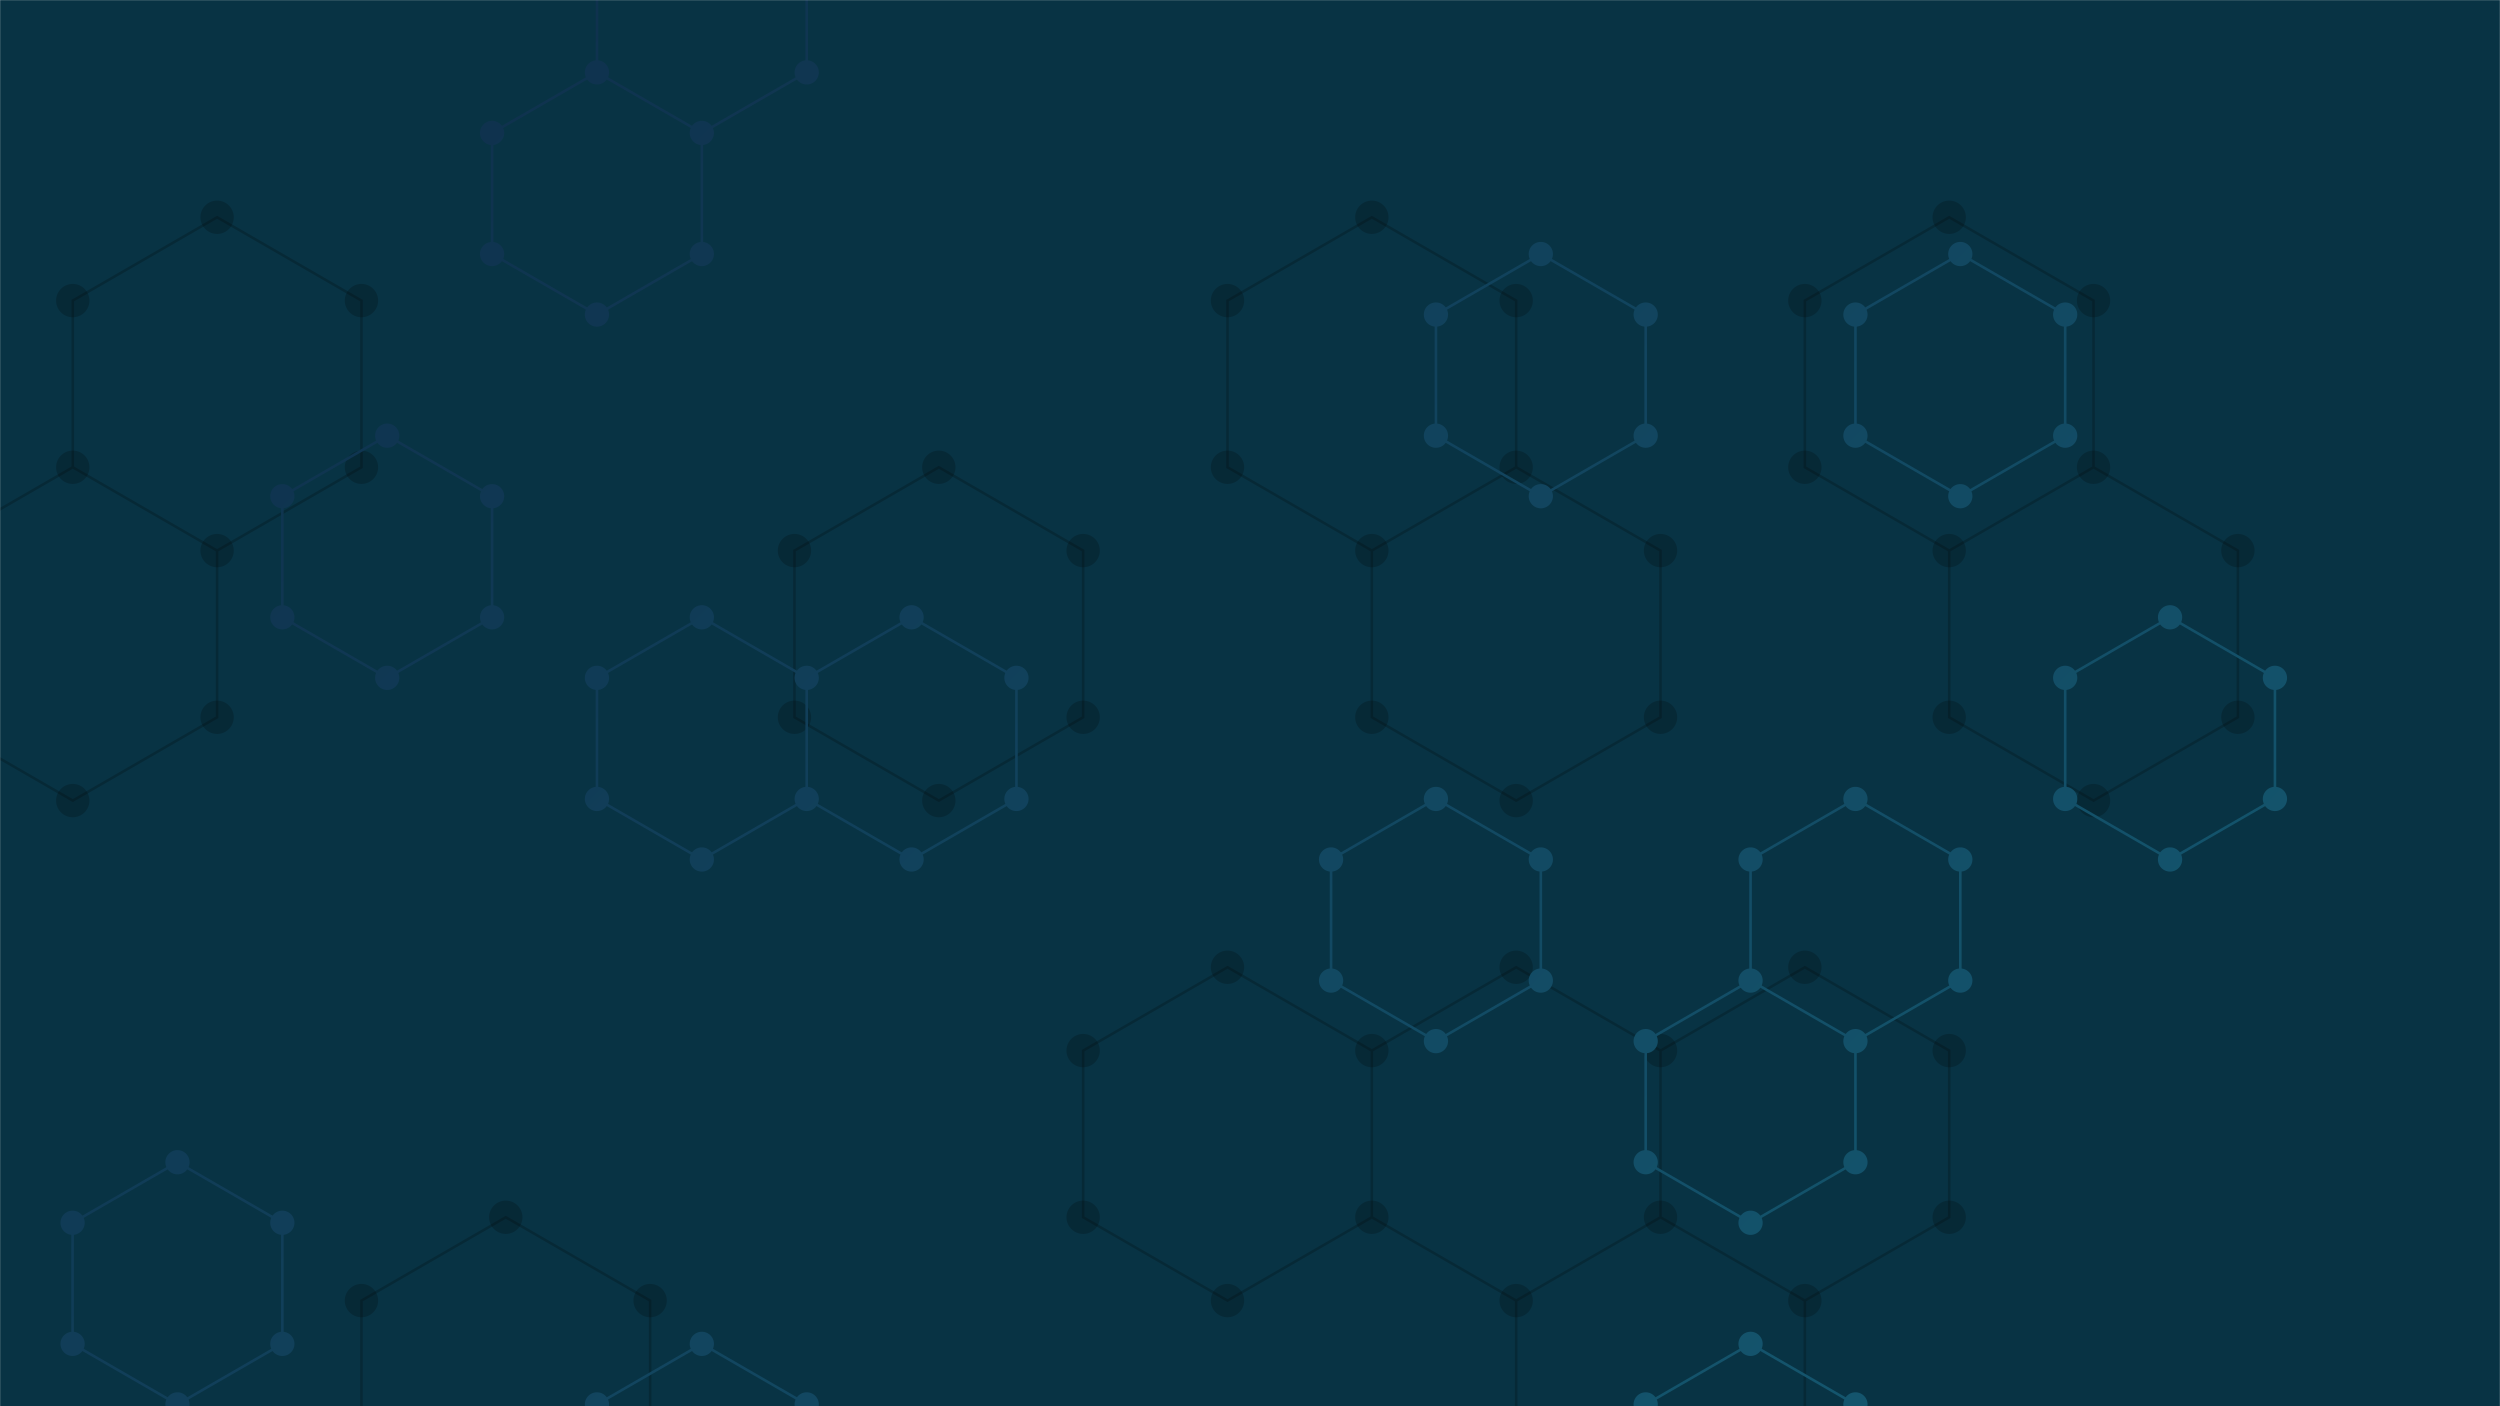 <svg xmlns="http://www.w3.org/2000/svg" version="1.1" xmlns:xlink="http://www.w3.org/1999/xlink" xmlns:svgjs="http://svgjs.dev/svgjs" width="1920" height="1080" preserveAspectRatio="none" viewBox="0 0 1920 1080"><g mask="url(&quot;#SvgjsMask1427&quot;)" fill="none"><rect width="1920" height="1080" x="0" y="0" fill="rgba(8, 51, 68, 1)"></rect><path d="M166.73 166.86L277.59 230.86L277.59 358.86L166.73 422.86L55.88 358.86L55.88 230.86zM55.88 358.86L166.73 422.86L166.73 550.86L55.88 614.86L-54.97 550.86L-54.97 422.86zM388.44 934.86L499.3 998.86L499.3 1126.86L388.44 1190.86L277.59 1126.86L277.59 998.86zM721.01 358.86L831.86 422.86L831.86 550.86L721.01 614.86L610.15 550.86L610.15 422.86zM1053.57 166.86L1164.42 230.86L1164.42 358.86L1053.57 422.86L942.72 358.86L942.72 230.86zM942.72 742.86L1053.57 806.86L1053.57 934.86L942.72 998.86L831.86 934.86L831.86 806.86zM1164.42 358.86L1275.28 422.86L1275.28 550.86L1164.42 614.86L1053.57 550.86L1053.57 422.86zM1164.42 742.86L1275.28 806.86L1275.28 934.86L1164.42 998.86L1053.57 934.86L1053.57 806.86zM1275.28 934.86L1386.13 998.86L1386.13 1126.86L1275.28 1190.86L1164.42 1126.86L1164.42 998.86zM1496.99 166.86L1607.84 230.86L1607.84 358.86L1496.99 422.86L1386.13 358.86L1386.13 230.86zM1386.13 742.86L1496.99 806.86L1496.99 934.86L1386.13 998.86L1275.28 934.86L1275.28 806.86zM1607.84 358.86L1718.7 422.86L1718.7 550.86L1607.84 614.86L1496.99 550.86L1496.99 422.86zM1829.55 1126.86L1940.4 1190.86L1940.4 1318.86L1829.55 1382.86L1718.7 1318.86L1718.7 1190.86z" stroke="rgba(0, 0, 0, 0.2)" stroke-width="2"></path><path d="M153.93 166.86 a12.8 12.8 0 1 0 25.6 0 a12.8 12.8 0 1 0 -25.6 0zM264.79 230.86 a12.8 12.8 0 1 0 25.6 0 a12.8 12.8 0 1 0 -25.6 0zM264.79 358.86 a12.8 12.8 0 1 0 25.6 0 a12.8 12.8 0 1 0 -25.6 0zM153.93 422.86 a12.8 12.8 0 1 0 25.6 0 a12.8 12.8 0 1 0 -25.6 0zM43.08 358.86 a12.8 12.8 0 1 0 25.6 0 a12.8 12.8 0 1 0 -25.6 0zM43.08 230.86 a12.8 12.8 0 1 0 25.6 0 a12.8 12.8 0 1 0 -25.6 0zM153.93 550.86 a12.8 12.8 0 1 0 25.6 0 a12.8 12.8 0 1 0 -25.6 0zM43.08 614.86 a12.8 12.8 0 1 0 25.6 0 a12.8 12.8 0 1 0 -25.6 0zM-67.77 550.86 a12.8 12.8 0 1 0 25.6 0 a12.8 12.8 0 1 0 -25.6 0zM-67.77 422.86 a12.8 12.8 0 1 0 25.6 0 a12.8 12.8 0 1 0 -25.6 0zM375.64 934.86 a12.8 12.8 0 1 0 25.6 0 a12.8 12.8 0 1 0 -25.6 0zM486.5 998.86 a12.8 12.8 0 1 0 25.6 0 a12.8 12.8 0 1 0 -25.6 0zM486.5 1126.86 a12.8 12.8 0 1 0 25.6 0 a12.8 12.8 0 1 0 -25.6 0zM375.64 1190.86 a12.8 12.8 0 1 0 25.6 0 a12.8 12.8 0 1 0 -25.6 0zM264.79 1126.86 a12.8 12.8 0 1 0 25.6 0 a12.8 12.8 0 1 0 -25.6 0zM264.79 998.86 a12.8 12.8 0 1 0 25.6 0 a12.8 12.8 0 1 0 -25.6 0zM708.21 358.86 a12.8 12.8 0 1 0 25.6 0 a12.8 12.8 0 1 0 -25.6 0zM819.06 422.86 a12.8 12.8 0 1 0 25.6 0 a12.8 12.8 0 1 0 -25.6 0zM819.06 550.86 a12.8 12.8 0 1 0 25.6 0 a12.8 12.8 0 1 0 -25.6 0zM708.21 614.86 a12.8 12.8 0 1 0 25.6 0 a12.8 12.8 0 1 0 -25.6 0zM597.35 550.86 a12.8 12.8 0 1 0 25.6 0 a12.8 12.8 0 1 0 -25.6 0zM597.35 422.86 a12.8 12.8 0 1 0 25.6 0 a12.8 12.8 0 1 0 -25.6 0zM1040.77 166.86 a12.8 12.8 0 1 0 25.6 0 a12.8 12.8 0 1 0 -25.6 0zM1151.62 230.86 a12.8 12.8 0 1 0 25.6 0 a12.8 12.8 0 1 0 -25.6 0zM1151.62 358.86 a12.8 12.8 0 1 0 25.6 0 a12.8 12.8 0 1 0 -25.6 0zM1040.77 422.86 a12.8 12.8 0 1 0 25.6 0 a12.8 12.8 0 1 0 -25.6 0zM929.92 358.86 a12.8 12.8 0 1 0 25.6 0 a12.8 12.8 0 1 0 -25.6 0zM929.92 230.86 a12.8 12.8 0 1 0 25.6 0 a12.8 12.8 0 1 0 -25.6 0zM929.92 742.86 a12.8 12.8 0 1 0 25.6 0 a12.8 12.8 0 1 0 -25.6 0zM1040.77 806.86 a12.8 12.8 0 1 0 25.6 0 a12.8 12.8 0 1 0 -25.6 0zM1040.77 934.86 a12.8 12.8 0 1 0 25.6 0 a12.8 12.8 0 1 0 -25.6 0zM929.92 998.86 a12.8 12.8 0 1 0 25.6 0 a12.8 12.8 0 1 0 -25.6 0zM819.06 934.86 a12.8 12.8 0 1 0 25.6 0 a12.8 12.8 0 1 0 -25.6 0zM819.06 806.86 a12.8 12.8 0 1 0 25.6 0 a12.8 12.8 0 1 0 -25.6 0zM1262.48 422.86 a12.8 12.8 0 1 0 25.6 0 a12.8 12.8 0 1 0 -25.6 0zM1262.48 550.86 a12.8 12.8 0 1 0 25.6 0 a12.8 12.8 0 1 0 -25.6 0zM1151.62 614.86 a12.8 12.8 0 1 0 25.6 0 a12.8 12.8 0 1 0 -25.6 0zM1040.77 550.86 a12.8 12.8 0 1 0 25.6 0 a12.8 12.8 0 1 0 -25.6 0zM1151.62 742.86 a12.8 12.8 0 1 0 25.6 0 a12.8 12.8 0 1 0 -25.6 0zM1262.48 806.86 a12.8 12.8 0 1 0 25.6 0 a12.8 12.8 0 1 0 -25.6 0zM1262.48 934.86 a12.8 12.8 0 1 0 25.6 0 a12.8 12.8 0 1 0 -25.6 0zM1151.62 998.86 a12.8 12.8 0 1 0 25.6 0 a12.8 12.8 0 1 0 -25.6 0zM1373.33 998.86 a12.8 12.8 0 1 0 25.6 0 a12.8 12.8 0 1 0 -25.6 0zM1373.33 1126.86 a12.8 12.8 0 1 0 25.6 0 a12.8 12.8 0 1 0 -25.6 0zM1262.48 1190.86 a12.8 12.8 0 1 0 25.6 0 a12.8 12.8 0 1 0 -25.6 0zM1151.62 1126.86 a12.8 12.8 0 1 0 25.6 0 a12.8 12.8 0 1 0 -25.6 0zM1484.19 166.86 a12.8 12.8 0 1 0 25.6 0 a12.8 12.8 0 1 0 -25.6 0zM1595.04 230.86 a12.8 12.8 0 1 0 25.6 0 a12.8 12.8 0 1 0 -25.6 0zM1595.04 358.86 a12.8 12.8 0 1 0 25.6 0 a12.8 12.8 0 1 0 -25.6 0zM1484.19 422.86 a12.8 12.8 0 1 0 25.6 0 a12.8 12.8 0 1 0 -25.6 0zM1373.33 358.86 a12.8 12.8 0 1 0 25.6 0 a12.8 12.8 0 1 0 -25.6 0zM1373.33 230.86 a12.8 12.8 0 1 0 25.6 0 a12.8 12.8 0 1 0 -25.6 0zM1373.33 742.86 a12.8 12.8 0 1 0 25.6 0 a12.8 12.8 0 1 0 -25.6 0zM1484.19 806.86 a12.8 12.8 0 1 0 25.6 0 a12.8 12.8 0 1 0 -25.6 0zM1484.19 934.86 a12.8 12.8 0 1 0 25.6 0 a12.8 12.8 0 1 0 -25.6 0zM1705.9 422.86 a12.8 12.8 0 1 0 25.6 0 a12.8 12.8 0 1 0 -25.6 0zM1705.9 550.86 a12.8 12.8 0 1 0 25.6 0 a12.8 12.8 0 1 0 -25.6 0zM1595.04 614.86 a12.8 12.8 0 1 0 25.6 0 a12.8 12.8 0 1 0 -25.6 0zM1484.19 550.86 a12.8 12.8 0 1 0 25.6 0 a12.8 12.8 0 1 0 -25.6 0zM1816.75 1126.86 a12.8 12.8 0 1 0 25.6 0 a12.8 12.8 0 1 0 -25.6 0zM1927.6 1190.86 a12.8 12.8 0 1 0 25.6 0 a12.8 12.8 0 1 0 -25.6 0zM1927.6 1318.86 a12.8 12.8 0 1 0 25.6 0 a12.8 12.8 0 1 0 -25.6 0zM1816.75 1382.86 a12.8 12.8 0 1 0 25.6 0 a12.8 12.8 0 1 0 -25.6 0zM1705.9 1318.86 a12.8 12.8 0 1 0 25.6 0 a12.8 12.8 0 1 0 -25.6 0zM1705.9 1190.86 a12.8 12.8 0 1 0 25.6 0 a12.8 12.8 0 1 0 -25.6 0z" fill="rgba(0, 0, 0, 0.2)"></path><path d="M136.29 892.59L216.84 939.09L216.84 1032.09L136.29 1078.59L55.75 1032.09L55.75 939.09zM297.38 334.59L377.92 381.09L377.92 474.09L297.38 520.59L216.84 474.09L216.84 381.09zM458.46 55.59L539.01 102.09L539.01 195.09L458.46 241.59L377.92 195.09L377.92 102.09zM539.01 -83.91L619.55 -37.41L619.55 55.59L539.01 102.09L458.46 55.59L458.46 -37.41zM539.01 474.09L619.55 520.59L619.55 613.59L539.01 660.09L458.46 613.59L458.46 520.59zM539.01 1032.09L619.55 1078.59L619.55 1171.59L539.01 1218.09L458.46 1171.59L458.46 1078.59zM700.09 474.09L780.63 520.59L780.63 613.59L700.09 660.09L619.55 613.59L619.55 520.59zM1102.8 613.59L1183.35 660.09L1183.35 753.09L1102.8 799.59L1022.26 753.09L1022.26 660.09zM1183.35 195.09L1263.89 241.59L1263.89 334.59L1183.35 381.09L1102.8 334.59L1102.8 241.59zM1424.98 613.59L1505.52 660.09L1505.52 753.09L1424.98 799.59L1344.43 753.09L1344.43 660.09zM1344.43 753.09L1424.98 799.59L1424.98 892.59L1344.43 939.09L1263.89 892.59L1263.89 799.59zM1344.43 1032.09L1424.98 1078.59L1424.98 1171.59L1344.43 1218.09L1263.89 1171.59L1263.89 1078.59zM1505.52 195.09L1586.06 241.59L1586.06 334.59L1505.52 381.09L1424.98 334.59L1424.98 241.59zM1666.6 474.09L1747.15 520.59L1747.15 613.59L1666.6 660.09L1586.06 613.59L1586.06 520.59z" stroke="url(&quot;#SvgjsLinearGradient1428&quot;)" stroke-width="2"></path><path d="M126.99 892.59 a9.3 9.3 0 1 0 18.6 0 a9.3 9.3 0 1 0 -18.6 0zM207.54 939.09 a9.3 9.3 0 1 0 18.6 0 a9.3 9.3 0 1 0 -18.6 0zM207.54 1032.09 a9.3 9.3 0 1 0 18.6 0 a9.3 9.3 0 1 0 -18.6 0zM126.99 1078.59 a9.3 9.3 0 1 0 18.6 0 a9.3 9.3 0 1 0 -18.6 0zM46.45 1032.09 a9.3 9.3 0 1 0 18.6 0 a9.3 9.3 0 1 0 -18.6 0zM46.45 939.09 a9.3 9.3 0 1 0 18.6 0 a9.3 9.3 0 1 0 -18.6 0zM288.08 334.59 a9.3 9.3 0 1 0 18.6 0 a9.3 9.3 0 1 0 -18.6 0zM368.62 381.09 a9.3 9.3 0 1 0 18.6 0 a9.3 9.3 0 1 0 -18.6 0zM368.62 474.09 a9.3 9.3 0 1 0 18.6 0 a9.3 9.3 0 1 0 -18.6 0zM288.08 520.59 a9.3 9.3 0 1 0 18.6 0 a9.3 9.3 0 1 0 -18.6 0zM207.54 474.09 a9.3 9.3 0 1 0 18.6 0 a9.3 9.3 0 1 0 -18.6 0zM207.54 381.09 a9.3 9.3 0 1 0 18.6 0 a9.3 9.3 0 1 0 -18.6 0zM449.16 55.59 a9.3 9.3 0 1 0 18.6 0 a9.3 9.3 0 1 0 -18.6 0zM529.71 102.09 a9.3 9.3 0 1 0 18.6 0 a9.3 9.3 0 1 0 -18.6 0zM529.71 195.09 a9.3 9.3 0 1 0 18.6 0 a9.3 9.3 0 1 0 -18.6 0zM449.16 241.59 a9.3 9.3 0 1 0 18.6 0 a9.3 9.3 0 1 0 -18.6 0zM368.62 195.09 a9.3 9.3 0 1 0 18.6 0 a9.3 9.3 0 1 0 -18.6 0zM368.62 102.09 a9.3 9.3 0 1 0 18.6 0 a9.3 9.3 0 1 0 -18.6 0zM529.71 -83.91 a9.3 9.3 0 1 0 18.6 0 a9.3 9.3 0 1 0 -18.6 0zM610.25 -37.41 a9.3 9.3 0 1 0 18.6 0 a9.3 9.3 0 1 0 -18.6 0zM610.25 55.59 a9.3 9.3 0 1 0 18.6 0 a9.3 9.3 0 1 0 -18.6 0zM449.16 -37.41 a9.3 9.3 0 1 0 18.6 0 a9.3 9.3 0 1 0 -18.6 0zM529.71 474.09 a9.3 9.3 0 1 0 18.6 0 a9.3 9.3 0 1 0 -18.6 0zM610.25 520.59 a9.3 9.3 0 1 0 18.6 0 a9.3 9.3 0 1 0 -18.6 0zM610.25 613.59 a9.3 9.3 0 1 0 18.6 0 a9.3 9.3 0 1 0 -18.6 0zM529.71 660.09 a9.3 9.3 0 1 0 18.6 0 a9.3 9.3 0 1 0 -18.6 0zM449.16 613.59 a9.3 9.3 0 1 0 18.6 0 a9.3 9.3 0 1 0 -18.6 0zM449.16 520.59 a9.3 9.3 0 1 0 18.6 0 a9.3 9.3 0 1 0 -18.6 0zM529.71 1032.09 a9.3 9.3 0 1 0 18.6 0 a9.3 9.3 0 1 0 -18.6 0zM610.25 1078.59 a9.3 9.3 0 1 0 18.6 0 a9.3 9.3 0 1 0 -18.6 0zM610.25 1171.59 a9.3 9.3 0 1 0 18.6 0 a9.3 9.3 0 1 0 -18.6 0zM529.71 1218.09 a9.3 9.3 0 1 0 18.6 0 a9.3 9.3 0 1 0 -18.6 0zM449.16 1171.59 a9.3 9.3 0 1 0 18.6 0 a9.3 9.3 0 1 0 -18.6 0zM449.16 1078.59 a9.3 9.3 0 1 0 18.6 0 a9.3 9.3 0 1 0 -18.6 0zM690.79 474.09 a9.3 9.3 0 1 0 18.6 0 a9.3 9.3 0 1 0 -18.6 0zM771.33 520.59 a9.3 9.3 0 1 0 18.6 0 a9.3 9.3 0 1 0 -18.6 0zM771.33 613.59 a9.3 9.3 0 1 0 18.6 0 a9.3 9.3 0 1 0 -18.6 0zM690.79 660.09 a9.3 9.3 0 1 0 18.6 0 a9.3 9.3 0 1 0 -18.6 0zM1093.5 613.59 a9.3 9.3 0 1 0 18.6 0 a9.3 9.3 0 1 0 -18.6 0zM1174.05 660.09 a9.3 9.3 0 1 0 18.6 0 a9.3 9.3 0 1 0 -18.6 0zM1174.05 753.09 a9.3 9.3 0 1 0 18.6 0 a9.3 9.3 0 1 0 -18.6 0zM1093.5 799.59 a9.3 9.3 0 1 0 18.6 0 a9.3 9.3 0 1 0 -18.6 0zM1012.96 753.09 a9.3 9.3 0 1 0 18.6 0 a9.3 9.3 0 1 0 -18.6 0zM1012.96 660.09 a9.3 9.3 0 1 0 18.6 0 a9.3 9.3 0 1 0 -18.6 0zM1174.05 195.09 a9.3 9.3 0 1 0 18.6 0 a9.3 9.3 0 1 0 -18.6 0zM1254.59 241.59 a9.3 9.3 0 1 0 18.6 0 a9.3 9.3 0 1 0 -18.6 0zM1254.59 334.59 a9.3 9.3 0 1 0 18.6 0 a9.3 9.3 0 1 0 -18.6 0zM1174.05 381.09 a9.3 9.3 0 1 0 18.6 0 a9.3 9.3 0 1 0 -18.6 0zM1093.5 334.59 a9.3 9.3 0 1 0 18.6 0 a9.3 9.3 0 1 0 -18.6 0zM1093.5 241.59 a9.3 9.3 0 1 0 18.6 0 a9.3 9.3 0 1 0 -18.6 0zM1415.68 613.59 a9.3 9.3 0 1 0 18.6 0 a9.3 9.3 0 1 0 -18.6 0zM1496.22 660.09 a9.3 9.3 0 1 0 18.6 0 a9.3 9.3 0 1 0 -18.6 0zM1496.22 753.09 a9.3 9.3 0 1 0 18.6 0 a9.3 9.3 0 1 0 -18.6 0zM1415.68 799.59 a9.3 9.3 0 1 0 18.6 0 a9.3 9.3 0 1 0 -18.6 0zM1335.13 753.09 a9.3 9.3 0 1 0 18.6 0 a9.3 9.3 0 1 0 -18.6 0zM1335.13 660.09 a9.3 9.3 0 1 0 18.6 0 a9.3 9.3 0 1 0 -18.6 0zM1415.68 892.59 a9.3 9.3 0 1 0 18.6 0 a9.3 9.3 0 1 0 -18.6 0zM1335.13 939.09 a9.3 9.3 0 1 0 18.6 0 a9.3 9.3 0 1 0 -18.6 0zM1254.59 892.59 a9.3 9.3 0 1 0 18.6 0 a9.3 9.3 0 1 0 -18.6 0zM1254.59 799.59 a9.3 9.3 0 1 0 18.6 0 a9.3 9.3 0 1 0 -18.6 0zM1335.13 1032.09 a9.3 9.3 0 1 0 18.6 0 a9.3 9.3 0 1 0 -18.6 0zM1415.68 1078.59 a9.3 9.3 0 1 0 18.6 0 a9.3 9.3 0 1 0 -18.6 0zM1415.68 1171.59 a9.3 9.3 0 1 0 18.6 0 a9.3 9.3 0 1 0 -18.6 0zM1335.13 1218.09 a9.3 9.3 0 1 0 18.6 0 a9.3 9.3 0 1 0 -18.6 0zM1254.59 1171.59 a9.3 9.3 0 1 0 18.6 0 a9.3 9.3 0 1 0 -18.6 0zM1254.59 1078.59 a9.3 9.3 0 1 0 18.6 0 a9.3 9.3 0 1 0 -18.6 0zM1496.22 195.09 a9.3 9.3 0 1 0 18.6 0 a9.3 9.3 0 1 0 -18.6 0zM1576.76 241.59 a9.3 9.3 0 1 0 18.6 0 a9.3 9.3 0 1 0 -18.6 0zM1576.76 334.59 a9.3 9.3 0 1 0 18.6 0 a9.3 9.3 0 1 0 -18.6 0zM1496.22 381.09 a9.3 9.3 0 1 0 18.6 0 a9.3 9.3 0 1 0 -18.6 0zM1415.68 334.59 a9.3 9.3 0 1 0 18.6 0 a9.3 9.3 0 1 0 -18.6 0zM1415.68 241.59 a9.3 9.3 0 1 0 18.6 0 a9.3 9.3 0 1 0 -18.6 0zM1657.3 474.09 a9.3 9.3 0 1 0 18.6 0 a9.3 9.3 0 1 0 -18.6 0zM1737.85 520.59 a9.3 9.3 0 1 0 18.6 0 a9.3 9.3 0 1 0 -18.6 0zM1737.85 613.59 a9.3 9.3 0 1 0 18.6 0 a9.3 9.3 0 1 0 -18.6 0zM1657.3 660.09 a9.3 9.3 0 1 0 18.6 0 a9.3 9.3 0 1 0 -18.6 0zM1576.76 613.59 a9.3 9.3 0 1 0 18.6 0 a9.3 9.3 0 1 0 -18.6 0zM1576.76 520.59 a9.3 9.3 0 1 0 18.6 0 a9.3 9.3 0 1 0 -18.6 0z" fill="url(&quot;#SvgjsLinearGradient1428&quot;)"></path></g><defs><mask id="SvgjsMask1427"><rect width="1920" height="1080" fill="#ffffff"></rect></mask><linearGradient x1="210.048" y1="-209.952" x2="1709.952" y2="1289.952" gradientUnits="userSpaceOnUse" id="SvgjsLinearGradient1428"><stop stop-color="#0e2a47" offset="0"></stop><stop stop-color="rgba(21, 94, 117, 1)" offset="1"></stop></linearGradient></defs></svg>